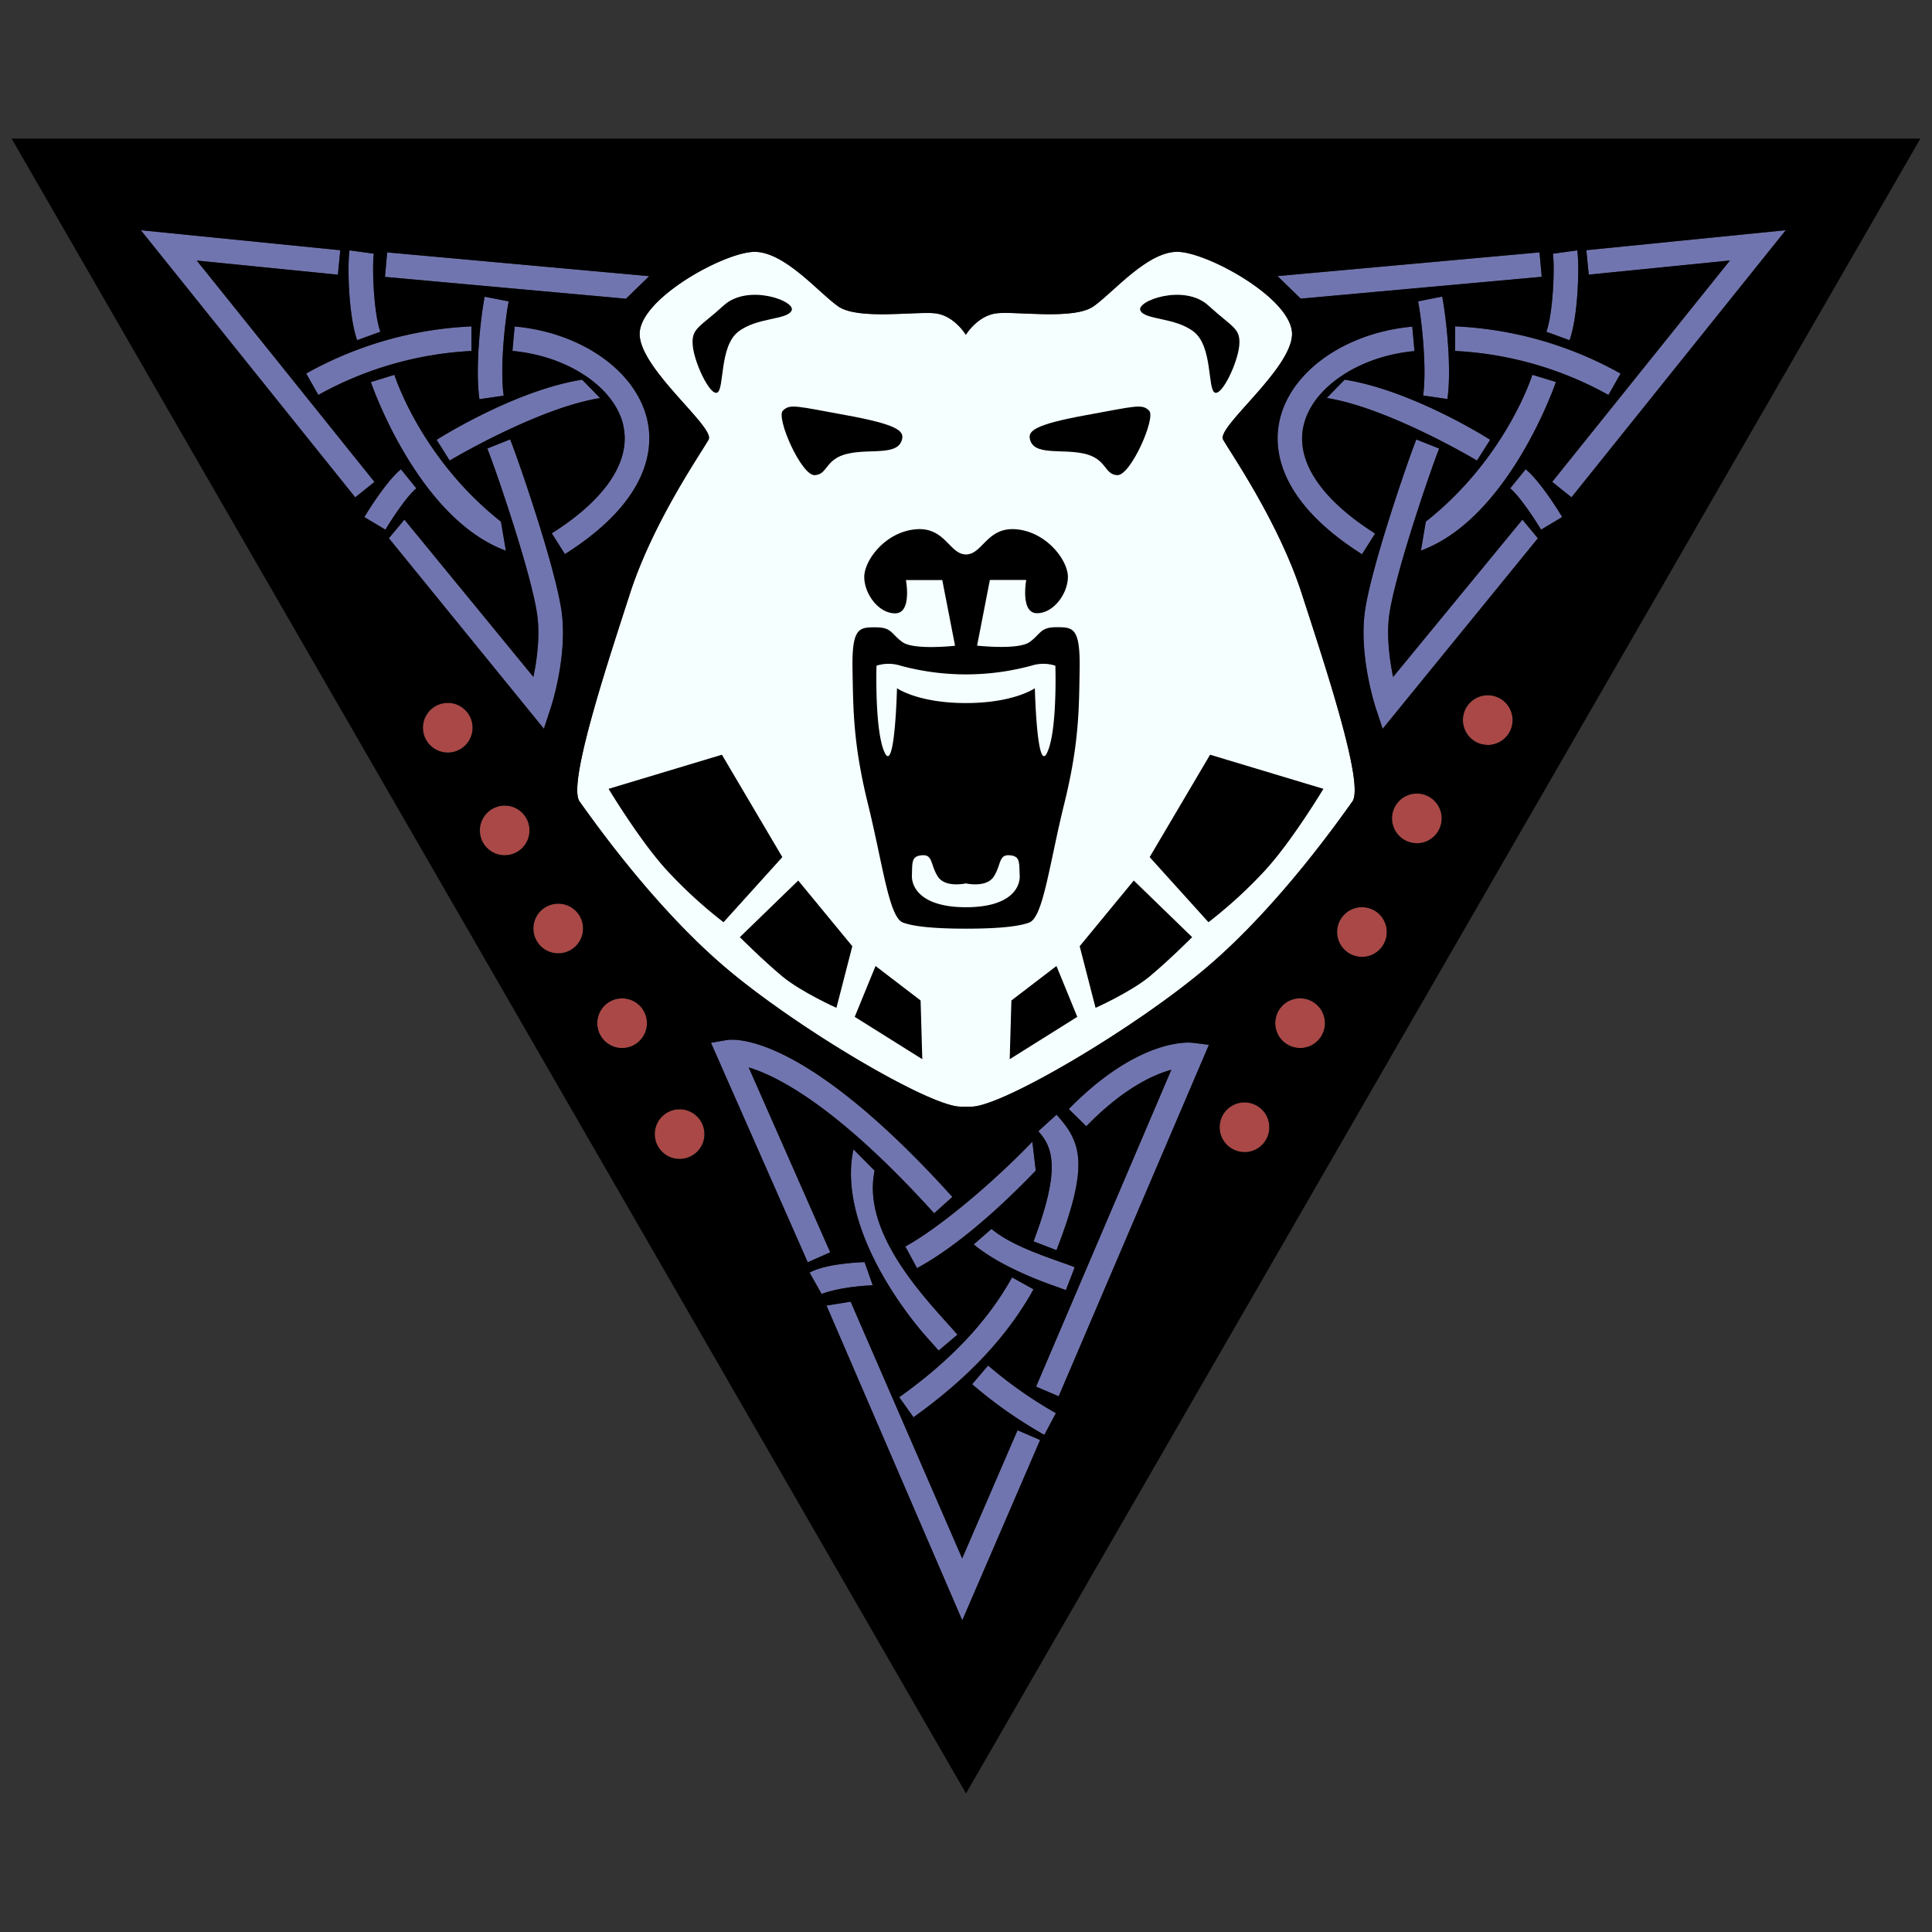 <svg xmlns="http://www.w3.org/2000/svg" width="500" height="500" viewBox="0 0 500 500">
  <rect x="0" y="0" width="500" height="500" fill="#333333" stroke="none"/>
  <title>rasalhague-dominion_COLOR</title>
  <g id="n3">
    <path d="M401.9,65.66l6.3-.87c.61,4.41.17,17.26-2,23.26l-6-2.19C401.92,81.18,402.4,69.29,401.9,65.66Z" style="fill: #7175af"/>
    <path d="M355.86,138.07l-3.4,5.37c-22.43-14.2-22.94-28.05-21.25-35,3-12.53,17.12-22.36,34.26-23.91l.57,6.33c-14.24,1.29-26.29,9.31-28.65,19.07C335.16,119.11,341.72,129.11,355.86,138.07Z" style="fill: #7175af"/>
    <path d="M343.37,103,348,98.26c17.28,2.72,36.83,15,37.65,15.56l-3.41,5.37C382.08,119.07,359.33,105.53,343.37,103Z" style="fill: #7175af"/>
    <path d="M367,78l6.24-1.25c1,5.1,2.51,18.54,1.35,26.52l-6.29-.92C369.29,95.5,368,83.06,367,78Z" style="fill: #7175af"/>
    <path d="M396.57,97l6.09,1.85c-.29.95-12.32,35.34-34.93,43.64L369,135C389.78,118.59,396.5,97.24,396.57,97Z" style="fill: #7175af"/>
    <path d="M376.6,90.83l0-6.36A96.28,96.28,0,0,1,419.4,96.68l-3.14,5.53A91,91,0,0,0,376.6,90.83Z" style="fill: #7175af"/>
    <polygon points="398.44 65.32 399.01 71.66 336.65 77.31 330.61 71.47 398.44 65.32" style="fill: #7175af"/>
    <path d="M244.93,342.2c1.11,1.24,2.09,2.32,2.86,3.24l-4.86,4.11c-.74-.87-1.67-1.91-2.74-3.09-8.37-9.31-23.22-30.84-19.31-49l5.49,5.53C223.15,318,237.32,333.73,244.93,342.2Z" style="fill: #7175af"/>
    <path d="M234.31,322.61c8.25-4.47,22-15.84,32.88-27.11l.88,7.47c-11.29,11.74-21.91,20.47-30.73,25.24Z" style="fill: #7175af"/>
    <path d="M261.93,330.58l5.56,3.09c-6.8,12.24-17,23.07-31.06,33.11l-3.69-5.18C246,352.12,255.59,342,261.93,330.58Z" style="fill: #7175af"/>
    <path d="M252,322.05l4.59-4c4.6,3.82,11.71,6.36,17.42,8.4,1.49.53,2.88,1,4.13,1.51l-2.29,5.93c-1.2-.46-2.54-.94-4-1.45C265.68,330.2,257.45,326.6,252,322.05Z" style="fill: #7175af"/>
    <path d="M273.42,323.55l-5.94-2.29c6.77-18,5.35-24,1.23-28.5l4.71-4.28C279.87,295.58,282,301.35,273.42,323.55Z" style="fill: #7175af"/>
    <path d="M184,269.88l4-.7c1.93-.34,19.95-2.06,58.47,40.58L241.76,314c-25.12-27.8-40.75-35.59-48-37.75l21.1,47.85-5.82,2.57Z" style="fill: #7175af"/>
    <path d="M209.53,329.35c.44-.25,3.78-2.26,14.22-2.72l2.12,6c-8.83.39-13.2,2.23-13.23,2.25Z" style="fill: #7175af"/>
    <polygon points="249.04 419.32 213.91 337.87 220.15 336.83 249.03 403.32 263.36 370.15 269.2 372.68 249.04 419.32" style="fill: #7175af"/>
    <path d="M270.28,371.33a114.94,114.94,0,0,1-18.68-13.11l4.13-4.84a110.83,110.83,0,0,0,17.54,12.33Z" style="fill: #7175af"/>
    <path d="M274,361.38l-5.85-2.5,35-82c-4.64,1.26-12.43,4.8-22,14.61l-4.54-4.45c18.3-18.67,31.53-17.23,32.09-17.15l4.18.53Z" style="fill: #7175af"/>
    <path d="M357.85,188.63,356,183.08c-.18-.54-4.32-13.41-2.78-24.74s11.22-39.37,13.32-44.61l5.91,2.36c-2.29,5.73-11.51,32.7-12.92,43.11-.74,5.49.11,11.61,1,16L394,134.48l4,4.83Z" style="fill: #7175af"/>
    <path d="M398.87,137.09c-1.36-2.26-5.45-8.6-8-10.7l4-4.93c3.9,3.18,8.91,11.43,9.46,12.36Z" style="fill: #7175af"/>
    <polygon points="401.74 124.72 447.72 67.43 411.19 71.09 410.55 64.76 462.17 59.59 406.7 128.7 401.74 124.72" style="fill: #7175af"/>
    <path d="M102.07,97c.07.21,6.79,21.57,27.57,38l1.28,7.52c-22.62-8.3-34.65-42.7-34.93-43.64Z" style="fill: #7175af"/>
    <path d="M82.38,102.21l-3.14-5.53A96.28,96.28,0,0,1,122,84.47l0,6.36A91,91,0,0,0,82.38,102.21Z" style="fill: #7175af"/>
    <path d="M116.37,119.19,113,113.82c.82-.52,20.37-12.84,37.65-15.56l4.66,4.76C139.31,105.53,116.56,119.07,116.37,119.19Z" style="fill: #7175af"/>
    <path d="M130.35,102.39l-6.29.92c-1.16-8,.33-21.43,1.35-26.52L131.65,78C130.65,83.06,129.35,95.5,130.35,102.39Z" style="fill: #7175af"/>
    <path d="M161.25,109.89c-2.36-9.76-14.41-17.78-28.65-19.07l.57-6.33c17.15,1.55,31.23,11.38,34.26,23.91,1.69,7,1.17,20.84-21.25,35l-3.4-5.37C156.92,129.11,163.48,119.11,161.25,109.89Z" style="fill: #7175af"/>
    <polygon points="100.2 65.32 168.03 71.47 162 77.31 99.63 71.66 100.2 65.32" style="fill: #7175af"/>
    <path d="M90.45,64.79l6.3.87c-.5,3.63,0,15.52,1.69,20.2l-6,2.19C90.27,82.05,89.84,69.2,90.45,64.79Z" style="fill: #7175af"/>
    <polygon points="36.47 59.59 88.09 64.76 87.46 71.09 50.92 67.43 96.9 124.72 91.94 128.7 36.47 59.59" style="fill: #7175af"/>
    <path d="M94.32,133.82c.56-.93,5.57-9.18,9.46-12.36l4,4.93c-2.58,2.1-6.67,8.44-8,10.7Z" style="fill: #7175af"/>
    <path d="M104.68,134.48l33.38,40.71c.91-4.38,1.76-10.5,1-16-1.41-10.41-10.63-37.38-12.92-43.11l5.91-2.36c2.1,5.25,11.76,33.19,13.32,44.61s-2.6,24.19-2.78,24.74l-1.81,5.54-40.12-49.31Z" style="fill: #7175af"/>
  </g>
  <g id="n2">
    <path d="M194.88,65.19c8-.35,17,10.6,22.09,14.13s20,1.24,25,1.77,8,5.57,8,5.57,3-5,8-5.57,19.88,1.77,25-1.77,14.13-14.49,22.09-14.13,29.68,12.37,29.33,21.47-19.61,23.94-17.84,27.12,14.31,21.2,20.32,39.75S353.18,203,350,207.42,331.27,234.1,312.72,250s-53.36,36.4-61.31,36.4h-2.83c-8,0-42.76-20.49-61.31-36.4s-34.1-38.16-37.28-42.58,7.07-35.34,13.07-53.89,18.55-36.57,20.32-39.75-17.49-18-17.84-27.12S186.92,65.55,194.88,65.19Z" style="fill: #f5ffff"/>
  </g>
  <g id="n1">
    <circle cx="115.91" cy="188.34" r="6.43" style="fill: #a94846"/>
    <circle cx="130.64" cy="214.92" r="6.43" style="fill: #a94846"/>
    <circle cx="144.49" cy="240.3" r="6.43" style="fill: #a94846"/>
    <circle cx="161" cy="264.81" r="6.43" style="fill: #a94846"/>
    <circle cx="175.88" cy="293.51" r="6.43" style="fill: #a94846"/>
    <circle cx="322.08" cy="291.75" r="6.43" style="fill: #a94846"/>
    <circle cx="336.47" cy="264.81" r="6.43" style="fill: #a94846"/>
    <circle cx="352.49" cy="241.22" r="6.43" style="fill: #a94846"/>
    <circle cx="366.7" cy="211.81" r="6.43" style="fill: #a94846"/>
    <circle cx="385.05" cy="186.37" r="6.43" style="fill: #a94846"/>
  </g>
  <g id="Base">
    <g>
      <path d="M266.52,113.56c-.42-2.05,1.33-3.71,14.44-6.1s14.58-3,16.43-1.19-4.77,16.83-8.22,16.7-2.65-4.24-8.61-5.57S267.45,118.06,266.52,113.56Z"/>
      <path d="M295.14,80.39c-1.24-2.48,11.31-7.07,17.58-1.33s8.39,5.83,8,10.34-4.51,13.16-6.36,12.19-.53-11.93-5.39-15.72S296.38,82.86,295.14,80.39Z"/>
      <polygon points="273.41 250 278.8 263.16 261.31 274.12 261.75 258.92 273.41 250"/>
      <path d="M279.42,244.88l14-17,15.11,14.66s-6.1,6.1-11,10.16-14,8.13-14,8.13Z"/>
      <path d="M297.53,221.82l15.64-26.5,29.33,8.83s-8,13.34-15,21a119.31,119.31,0,0,1-14.75,13.52Z"/>
      <path d="M233.48,113.56c.42-2.05-1.33-3.71-14.44-6.1s-14.58-3-16.43-1.19,4.77,16.83,8.22,16.7,2.65-4.24,8.61-5.57S232.55,118.06,233.48,113.56Z"/>
      <path d="M204.86,80.39c1.24-2.48-11.31-7.07-17.58-1.33s-8.39,5.83-8,10.34,4.51,13.16,6.36,12.19.53-11.93,5.39-15.72S203.62,82.86,204.86,80.39Z"/>
      <polygon points="226.59 250 221.2 263.16 238.69 274.12 238.25 258.92 226.59 250"/>
      <path d="M220.58,244.88l-14-17-15.11,14.66s6.1,6.1,11,10.16,14,8.13,14,8.13Z"/>
      <path d="M202.47,221.82l-15.64-26.5-29.33,8.83s8,13.34,15,21a119.31,119.31,0,0,0,14.75,13.52Z"/>
      <path d="M273.41,162.32c-4.24,0-4,1.72-6.95,3.84s-13.59.93-13.59.93l3.31-17h9.41s-1.59,8.61,2.78,8.61,8-5.17,8-9.41S271,137.81,263.21,137s-8.88,6.49-13.21,6.49-5.39-7.29-13.21-6.49-13.12,8.08-13.12,12.32,3.58,9.41,8,9.41,2.78-8.61,2.78-8.61h9.41l3.31,17s-10.62,1.19-13.59-.93-2.71-3.84-6.95-3.84-6.18,0-6,10.73.18,19.48,4,35,5.43,29.24,9,30.65,11.44,1.61,16.39,1.61,12.81-.2,16.39-1.61,5.17-15.15,9-30.65,3.84-24.25,4-35S277.65,162.32,273.41,162.32ZM250,234.79c-11.31,0-14.13-4.94-14-8.29s-.18-4.95,2.65-5.16,2.12,2.51,4.06,5.51,7.24,1.77,7.24,1.77,5.3,1.24,7.24-1.77,1.24-5.72,4.06-5.51,2.47,1.8,2.65,5.16S261.31,234.79,250,234.79Zm21-40c-2.65,5.59-3.18-16.68-3.18-16.68s-5.39,3.84-17.84,3.84-17.84-3.84-17.84-3.84-.53,22.26-3.18,16.68-2.12-22.51-2.12-22.51a10.22,10.22,0,0,1,6.23,0,64.65,64.65,0,0,0,33.83,0,10.22,10.22,0,0,1,6.23,0S273.68,189.18,271,194.77Z"/>
      <path d="M3,35.86,250,464.14,497,35.86ZM401.9,65.66l6.3-.87c.61,4.41.17,17.26-2,23.26l-6-2.19C401.92,81.18,402.4,69.29,401.9,65.66Zm-46,72.41-3.4,5.37c-22.43-14.2-22.94-28.05-21.25-35,3-12.53,17.12-22.36,34.26-23.91l.57,6.33c-14.24,1.29-26.29,9.31-28.65,19.07C335.16,119.11,341.72,129.11,355.86,138.07ZM343.37,103,348,98.26c17.28,2.72,36.83,15,37.65,15.56l-3.41,5.37C382.08,119.07,359.33,105.53,343.37,103ZM367,78l6.24-1.25c1,5.1,2.51,18.54,1.35,26.52l-6.29-.92C369.29,95.5,368,83.06,367,78Zm29.58,19,6.09,1.85c-.29.95-12.32,35.34-34.93,43.64L369,135C389.78,118.59,396.5,97.24,396.57,97Zm-20-6.19,0-6.36A96.28,96.28,0,0,1,419.4,96.68l-3.14,5.53A91,91,0,0,0,376.6,90.83Zm21.84-25.51.57,6.33-62.37,5.65-6-5.84Zm-203.56-.13c8-.35,17,10.6,22.09,14.13s20,1.24,25,1.77,8,5.57,8,5.57,3-5,8-5.57,19.88,1.77,25-1.77,14.13-14.49,22.09-14.13,29.68,12.37,29.33,21.47-19.61,23.94-17.84,27.12,14.31,21.2,20.32,39.75S353.18,203,350,207.42,331.27,234.1,312.72,250s-53.36,36.4-61.31,36.4h-2.83c-8,0-42.76-20.49-61.31-36.4s-34.1-38.16-37.28-42.58,7.07-35.34,13.07-53.89,18.55-36.57,20.32-39.75-17.49-18-17.84-27.12S186.92,65.55,194.88,65.19Zm50.05,277c1.11,1.24,2.09,2.32,2.86,3.24l-4.86,4.11c-.74-.87-1.67-1.91-2.74-3.09-8.37-9.31-23.22-30.84-19.31-49l5.49,5.53C223.15,318,237.32,333.73,244.93,342.2Zm-10.62-19.59c8.25-4.47,22-15.84,32.88-27.11l.88,7.47c-11.29,11.74-21.91,20.47-30.73,25.24Zm27.62,8,5.56,3.09c-6.8,12.24-17,23.07-31.06,33.11l-3.69-5.18C246,352.12,255.59,342,261.93,330.58ZM252,322.05l4.59-4c4.6,3.82,11.71,6.36,17.42,8.4,1.49.53,2.88,1,4.13,1.51l-2.29,5.93c-1.2-.46-2.54-.94-4-1.45C265.68,330.2,257.45,326.6,252,322.05Zm21.43,1.5-5.94-2.29c6.77-18,5.35-24,1.23-28.5l4.71-4.28C279.87,295.58,282,301.35,273.42,323.55ZM102.07,97c.07.21,6.79,21.57,27.57,38l1.28,7.52c-22.62-8.3-34.65-42.7-34.93-43.64Zm-19.69,5.19-3.14-5.53A96.28,96.28,0,0,1,122,84.47l0,6.36A91,91,0,0,0,82.38,102.21Zm34,17L113,113.82c.82-.52,20.37-12.84,37.65-15.56l4.66,4.76C139.31,105.53,116.56,119.07,116.37,119.19Zm14-16.8-6.29.92c-1.16-8,.33-21.43,1.35-26.52L131.65,78C130.65,83.06,129.35,95.5,130.35,102.39Zm30.9,7.5c-2.36-9.76-14.41-17.78-28.65-19.07l.57-6.33c17.15,1.55,31.23,11.38,34.26,23.91,1.69,7,1.17,20.84-21.25,35l-3.4-5.37C156.92,129.11,163.48,119.11,161.25,109.89ZM100.2,65.32,168,71.47l-6,5.84L99.63,71.66Zm-9.76-.54,6.3.87c-.5,3.63,0,15.52,1.69,20.2l-6,2.19C90.27,82.05,89.84,69.2,90.45,64.79Zm-54-5.2,51.62,5.18-.63,6.33L50.92,67.43l46,57.29-5,4Zm57.84,74.23c.56-.93,5.57-9.18,9.46-12.36l4,4.93c-2.58,2.1-6.67,8.44-8,10.7Zm10.37.66,33.38,40.71c.91-4.38,1.76-10.5,1-16-1.41-10.41-10.63-37.38-12.92-43.11l5.91-2.36c2.1,5.25,11.76,33.19,13.32,44.61s-2.6,24.19-2.78,24.74l-1.81,5.54-40.12-49.31Zm11.22,60.29a6.43,6.43,0,1,1,6.43-6.43A6.43,6.43,0,0,1,115.91,194.77Zm14.73,26.58a6.43,6.43,0,1,1,6.43-6.43A6.43,6.43,0,0,1,130.64,221.34Zm13.86,25.39a6.43,6.43,0,1,1,6.43-6.43A6.43,6.43,0,0,1,144.49,246.73ZM161,271.23a6.43,6.43,0,1,1,6.43-6.43A6.43,6.43,0,0,1,161,271.23Zm14.88,28.71a6.43,6.43,0,1,1,6.43-6.43A6.43,6.43,0,0,1,175.88,299.94ZM184,269.88l4-.7c1.93-.34,19.95-2.06,58.47,40.58L241.76,314c-25.12-27.8-40.75-35.59-48-37.75l21.1,47.85-5.82,2.57Zm25.52,59.47c.44-.25,3.78-2.26,14.22-2.72l2.12,6c-8.83.39-13.2,2.23-13.23,2.25Zm39.51,90-35.13-81.46,6.24-1L249,403.32l14.33-33.17,5.84,2.52Zm21.24-48a114.94,114.94,0,0,1-18.68-13.11l4.13-4.84a110.83,110.83,0,0,0,17.54,12.33Zm3.71-10-5.85-2.5,35-82c-4.64,1.26-12.43,4.8-22,14.61l-4.54-4.45c18.3-18.67,31.53-17.23,32.09-17.15l4.18.53Zm48.09-63.2a6.43,6.43,0,1,1,6.43-6.43A6.43,6.43,0,0,1,322.08,298.18Zm14.39-26.94a6.43,6.43,0,1,1,6.43-6.43A6.43,6.43,0,0,1,336.47,271.23Zm16-23.58a6.43,6.43,0,1,1,6.43-6.43A6.43,6.43,0,0,1,352.49,247.65Zm14.21-29.41a6.43,6.43,0,1,1,6.43-6.43A6.43,6.43,0,0,1,366.7,218.24Zm18.35-25.44a6.43,6.43,0,1,1,6.43-6.43A6.43,6.43,0,0,1,385.05,192.8Zm-27.2-4.17L356,183.08c-.18-.54-4.32-13.41-2.78-24.74s11.22-39.37,13.32-44.61l5.91,2.36c-2.29,5.73-11.51,32.7-12.92,43.11-.74,5.49.11,11.61,1,16L394,134.48l4,4.83Zm41-51.54c-1.36-2.26-5.45-8.6-8-10.7l4-4.93c3.9,3.18,8.91,11.43,9.46,12.36Zm2.87-12.37,46-57.29-36.53,3.66-.63-6.33,51.62-5.18L406.7,128.7Z"/>
    </g>
  </g>
</svg>
